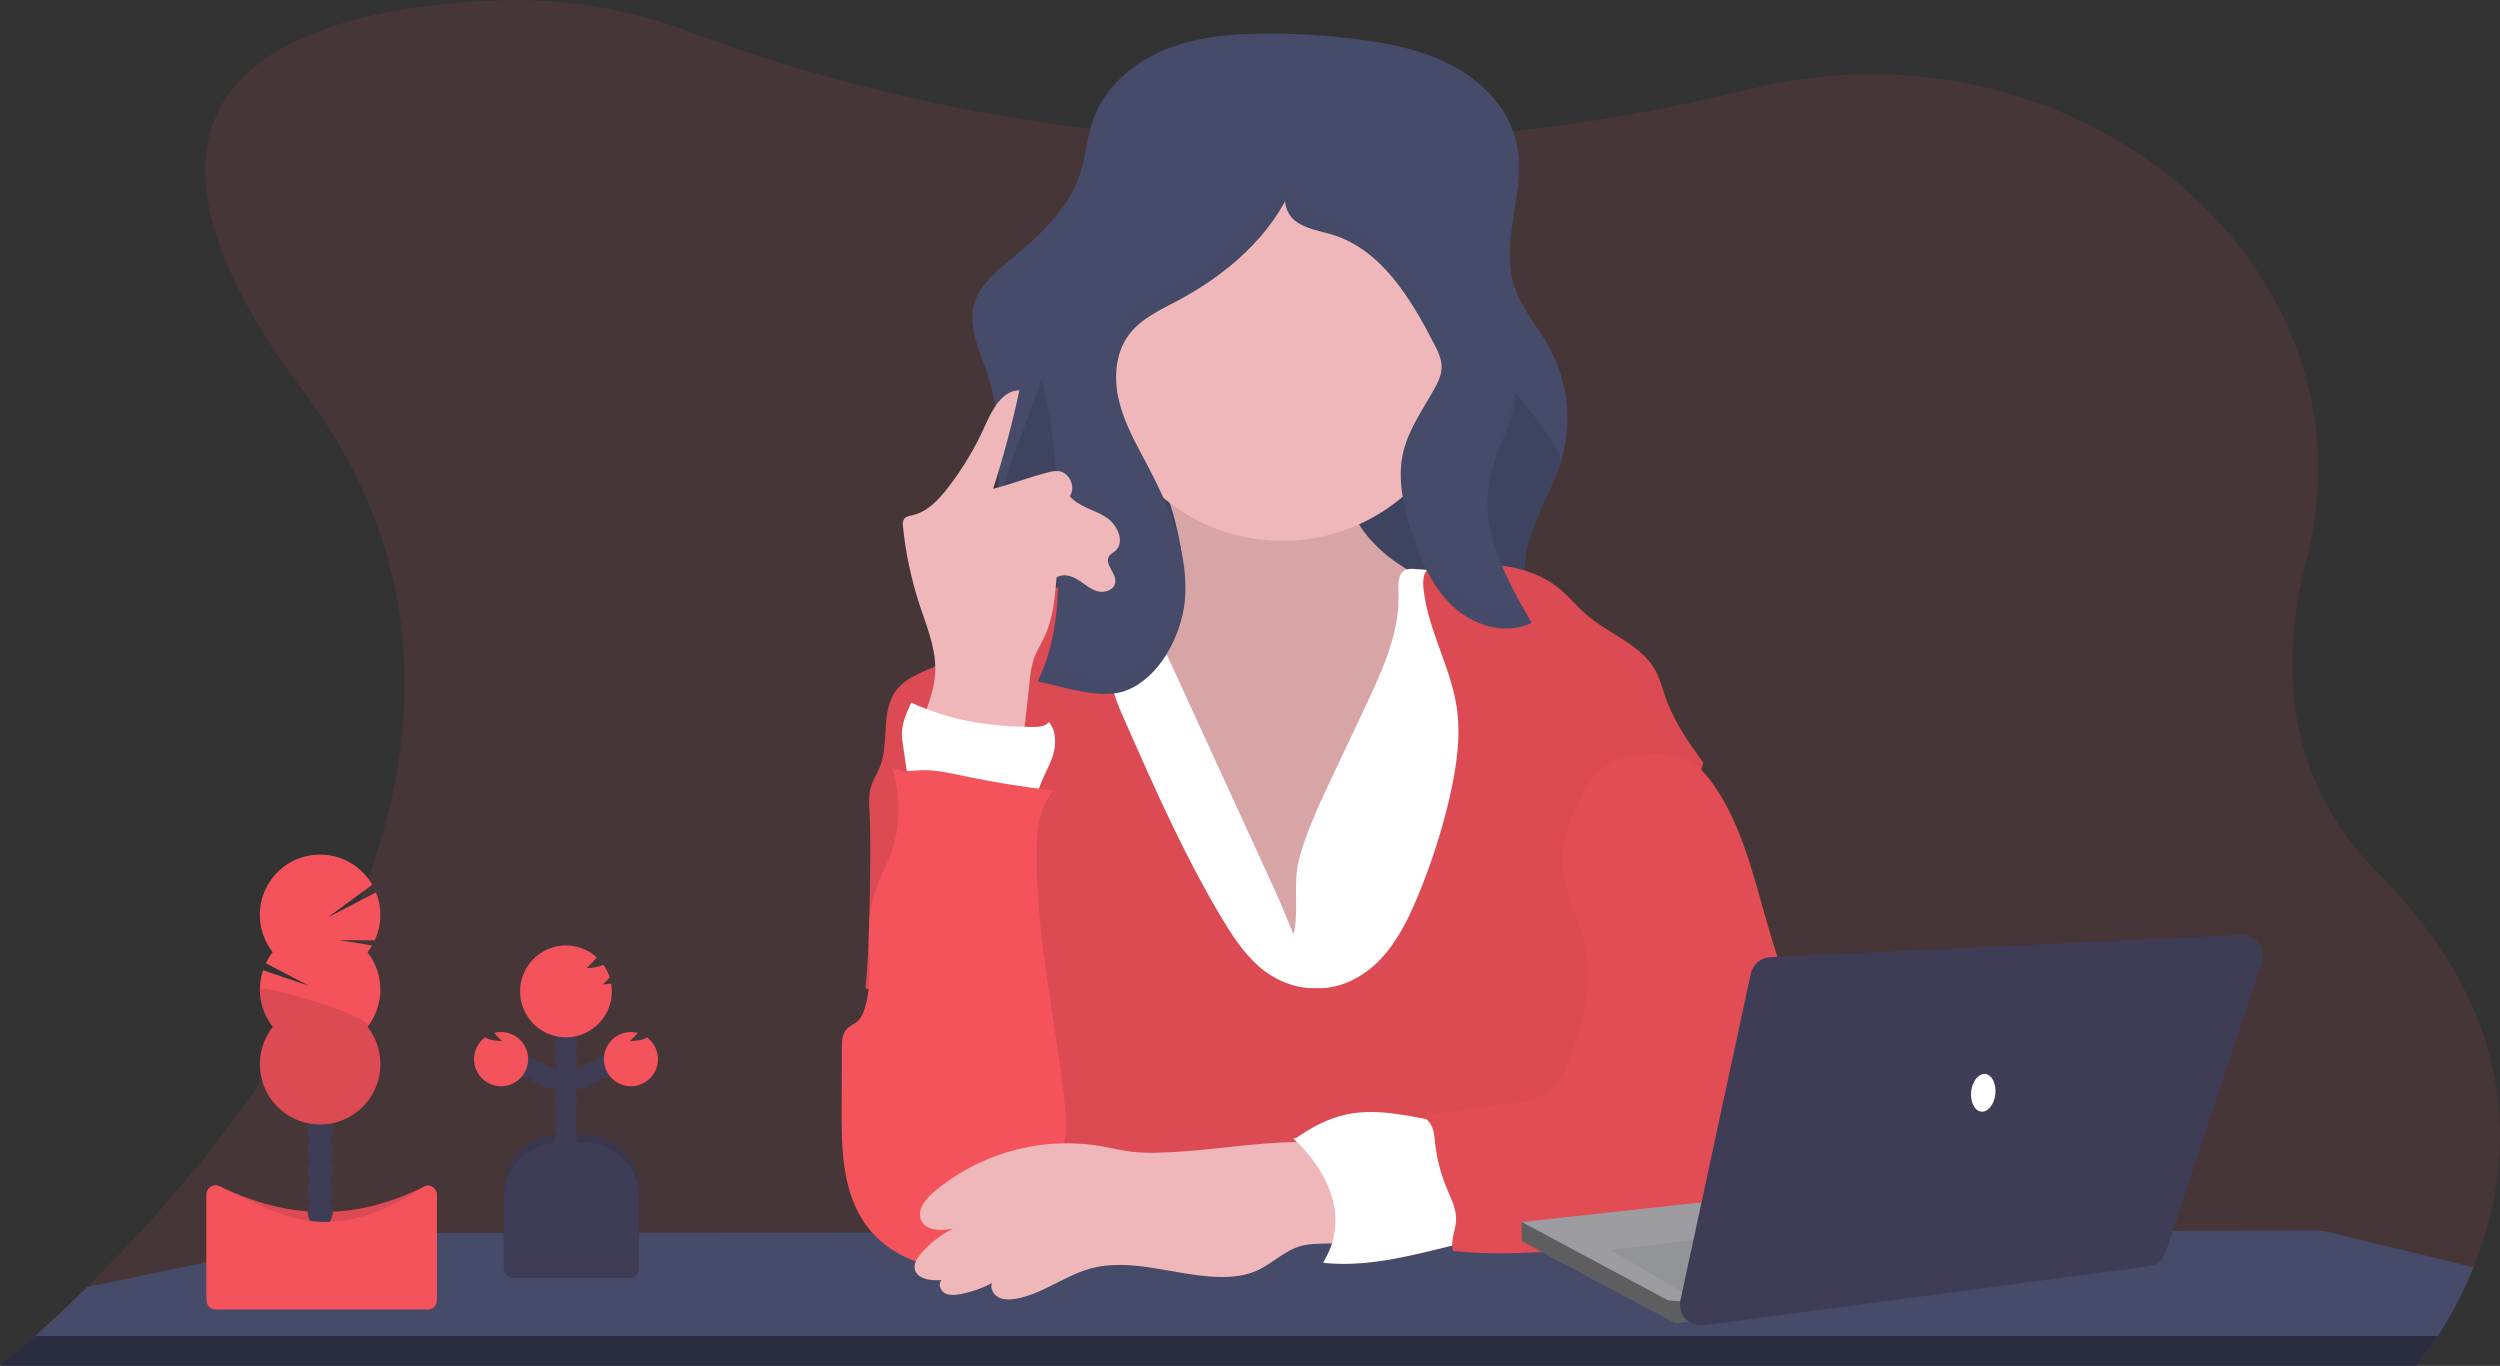 <svg width="302" height="165" viewBox="0 0 302 165" fill="none" xmlns="http://www.w3.org/2000/svg">
<rect x="0" y="0" width="302" height="165" fill="#333333" stroke="none"/>
<g clip-path="url(#clip0_318_251)">
<path opacity="0.1" d="M298.799 153.086C297.627 155.982 296.184 158.761 294.489 161.385C293.695 162.636 292.823 163.837 291.879 164.979C291.871 164.991 291.861 165.002 291.85 165.011H0L0.039 164.979C0.302 164.774 1.844 163.525 4.241 161.385C5.961 159.852 8.12 157.859 10.544 155.461C30.368 135.936 68.449 89.722 36.734 47.387C7.251 8.031 38.995 0.889 59.935 0.056C67.981 -0.26 76.007 1.054 83.533 3.918C93.208 7.6 110.889 13.243 133.925 15.83C134.681 15.914 135.443 15.998 136.215 16.075C148.411 17.318 160.689 17.542 172.923 16.743V16.743C173.282 16.722 173.645 16.695 174.01 16.669C186.111 15.818 198.121 13.958 209.914 11.108C210.678 10.921 211.432 10.745 212.183 10.569C251.477 1.465 287.701 32.491 278.644 67.553C275.295 80.522 276.146 94.345 287.31 105.529C305.587 123.783 303.373 141.761 298.799 153.086Z" fill="#F4535C"/>
<path d="M298.798 153.085C297.626 155.981 296.184 158.76 294.489 161.384C293.694 162.635 292.823 163.836 291.879 164.979H0.039C0.302 164.774 1.843 163.525 4.241 161.384C5.961 159.851 8.12 157.858 10.543 155.46L41.303 149.096C41.7 149.014 42.105 148.973 42.511 148.973L75.303 148.925H75.337L91.579 148.904H91.616L105.324 148.889H114.297H123.489L161.152 148.836H161.213H164.13H169.256H175.656H177.358L183.826 148.762H185.963L204.777 148.736H210.785H213.674L235.405 148.707H241.875L262.459 148.678L279.833 148.657C280.317 148.657 280.799 148.715 281.269 148.828L298.798 153.085Z" fill="#454B69"/>
<path opacity="0.4" d="M4.241 161.385H294.489C293.694 162.636 292.823 163.837 291.879 164.979H0.039C0.296 164.761 1.838 163.512 4.241 161.385Z" fill="black"/>
<path d="M192.55 79.606L191.967 79.72L165.612 84.789C157.957 86.262 150.192 87.742 142.416 87.177C136.783 86.767 131.52 85.094 126.108 83.627C123.048 82.796 119.805 82.465 118.768 79.036C117.337 74.303 119.666 67.295 120.215 62.499C120.74 57.792 121.05 52.967 120.115 48.315C119.907 47.27 119.634 46.239 119.296 45.228C118.358 42.444 116.885 39.548 117.681 36.722C118.308 34.479 120.223 32.877 122.014 31.394C125.522 28.502 129.104 25.259 130.496 20.924C131.179 18.82 131.307 16.556 132.043 14.468C133.437 10.497 136.94 7.529 140.838 5.956C144.735 4.384 149.02 4.05 153.225 4.05C156.937 4.05 160.645 4.297 164.325 4.789C168.338 5.315 172.387 6.18 175.914 8.173C179.441 10.166 182.414 13.432 183.236 17.413C184.399 23.043 181.169 29.038 182.902 34.505C183.774 37.269 185.791 39.501 187.191 42.031C188.332 44.147 189.036 46.471 189.262 48.865C189.487 51.26 189.23 53.675 188.504 55.967C186.828 61.166 182.726 66.425 184.827 71.466C186.164 74.671 189.578 76.383 191.957 78.923C192.169 79.151 192.367 79.379 192.55 79.606Z" fill="#454B69"/>
<path opacity="0.1" d="M191.966 78.944V79.719L165.611 84.789C157.956 86.261 150.191 87.742 142.415 87.177C136.782 86.766 131.519 85.094 126.107 83.627C123.047 82.796 119.804 82.464 118.767 79.035C117.336 74.302 119.665 67.295 120.214 62.498C120.739 57.792 128.825 40.608 127.89 35.956L176.21 38.06C176.535 40.629 189.306 53.524 188.51 55.988C186.835 61.186 182.733 66.445 184.834 71.486C186.173 74.692 189.587 76.403 191.966 78.944Z" fill="black"/>
<path d="M142.598 65.932C142.884 67.56 143.036 69.351 142.206 70.771C141.101 72.674 138.69 73.282 136.534 73.713L129.05 75.212C128.54 75.314 127.999 75.43 127.618 75.78C127.169 76.182 127.017 76.819 126.951 77.418C126.649 80.132 127.608 82.806 128.482 85.391C130.25 90.626 131.733 95.972 133.968 101.023C136.203 106.075 139.27 110.897 143.648 114.273C148.026 117.65 153.819 119.448 159.179 118.128C163.848 116.979 167.677 113.679 170.978 110.179C173.701 107.287 176.248 104.131 177.569 100.379C178.48 97.802 178.777 95.057 179.063 92.338C179.506 88.169 179.949 84.001 180.392 79.832C180.6 77.876 180.736 75.675 179.468 74.173C178.911 73.513 178.155 73.074 177.383 72.666C174.51 71.139 171.485 69.877 168.811 68.036C166.138 66.195 163.766 63.66 162.955 60.516C162.469 58.627 162.556 56.571 161.729 54.812C160.804 52.84 158.84 51.504 156.739 50.918C154.638 50.331 152.422 50.41 150.258 50.655C148.094 50.899 139.754 51.525 138.858 53.968C138.377 55.283 140.371 58.104 140.843 59.398C141.621 61.519 142.209 63.706 142.598 65.932Z" fill="#EFB7B9"/>
<path opacity="0.1" d="M142.598 65.932C142.884 67.56 143.036 69.351 142.206 70.771C141.101 72.674 138.69 73.282 136.534 73.713L129.05 75.212C128.54 75.314 127.999 75.43 127.618 75.78C127.169 76.182 127.017 76.819 126.951 77.418C126.649 80.132 127.608 82.806 128.482 85.391C130.25 90.626 131.733 95.972 133.968 101.023C136.203 106.075 139.27 110.897 143.648 114.273C148.026 117.65 153.819 119.448 159.179 118.128C163.848 116.979 167.677 113.679 170.978 110.179C173.701 107.287 176.248 104.131 177.569 100.379C178.48 97.802 178.777 95.057 179.063 92.338C179.506 88.169 179.949 84.001 180.392 79.832C180.6 77.876 180.736 75.675 179.468 74.173C178.911 73.513 178.155 73.074 177.383 72.666C174.51 71.139 171.485 69.877 168.811 68.036C166.138 66.195 163.766 63.66 162.955 60.516C162.469 58.627 162.556 56.571 161.729 54.812C160.804 52.84 158.84 51.504 156.739 50.918C154.638 50.331 152.422 50.41 150.258 50.655C148.094 50.899 139.754 51.525 138.858 53.968C138.377 55.283 140.371 58.104 140.843 59.398C141.621 61.519 142.209 63.706 142.598 65.932Z" fill="black"/>
<path d="M160.607 94.526L164.996 85.223C167.052 80.863 169.153 76.282 168.935 71.468C168.893 70.511 168.882 69.314 169.722 68.88C170.087 68.731 170.485 68.68 170.875 68.733C175.495 68.97 180.054 69.893 184.402 71.473C185.245 71.778 186.109 72.13 186.7 72.804C187.291 73.477 187.53 74.381 187.732 75.249C188.421 78.183 188.924 81.158 189.237 84.155C190.025 91.576 189.633 99.062 189.237 106.506L188.071 129.233C188.077 129.556 188.012 129.875 187.879 130.169C187.59 130.695 186.939 130.871 186.354 130.971C184.098 131.358 181.792 131.279 179.507 131.192C163.436 130.582 147.28 129.646 131.313 131.597C131.385 129.232 131.347 126.866 131.2 124.497C130.568 114.271 127.92 104.295 125.321 94.387C123.805 88.602 122.337 82.291 124.777 76.84C125.136 75.979 125.651 75.193 126.298 74.521C127.335 73.503 128.75 72.967 130.153 72.583C132.572 71.924 135.077 71.64 137.582 71.741L154.139 107.837C154.896 109.488 155.518 111.226 156.272 112.857C156.949 110.04 156.135 106.74 156.949 103.687C157.826 100.519 159.208 97.487 160.607 94.526Z" fill="white"/>
<path d="M158.879 119.362C161.842 119.549 164.72 118.029 166.758 115.88C168.796 113.732 170.14 111.008 171.277 108.255C172.912 104.331 174.211 100.274 175.161 96.13C175.949 92.607 176.508 88.959 175.965 85.388C175.214 80.458 172.427 75.978 171.952 71.013C171.871 70.145 171.923 69.13 172.619 68.607C173.05 68.284 173.617 68.239 174.153 68.207C179.106 67.913 184.547 67.968 188.383 71.115C189.552 72.073 190.5 73.269 191.642 74.255C194.363 76.622 198.208 77.826 199.954 80.968C200.563 82.062 200.855 83.301 201.28 84.479C202.283 87.266 204.019 89.717 205.745 92.128C204.072 99.196 202.149 106.27 200.477 113.338C199.497 117.485 198.51 121.647 196.971 125.618C195.962 128.221 194.694 130.877 195.004 133.664C195.127 134.76 195.492 135.81 195.81 136.867C196.924 140.577 197.446 144.44 197.357 148.313L122.424 148.497C126.014 143.343 127.067 137.022 126.702 130.75C126.526 127.745 125.848 124.721 124.338 122.12C121.959 118.045 117.773 115.389 113.648 113.114C110.759 111.537 107.658 120.414 104.535 119.396C105.039 115.825 105.27 102.041 105.06 98.447C104.992 97.269 104.887 96.059 105.249 94.934C105.496 94.163 105.951 93.474 106.258 92.725C107.49 89.725 106.316 85.888 108.306 83.335C109.682 81.56 112.096 81.055 114.057 79.961C116.072 78.836 117.629 77.069 119.383 75.559C122.825 72.633 127.031 70.752 131.505 70.14C132.81 72.201 133.604 74.546 133.819 76.977C133.953 78.504 133.855 80.053 134.068 81.573C134.36 83.632 135.21 85.565 136.053 87.469C139.565 95.407 143.089 103.369 147.537 110.824C148.795 112.928 150.163 115.031 151.986 116.669C153.808 118.308 156.432 119.478 158.879 119.362Z" fill="#F4535C"/>
<path opacity="0.1" d="M158.879 119.362C161.842 119.549 164.72 118.029 166.758 115.88C168.796 113.732 170.14 111.008 171.277 108.255C172.912 104.331 174.211 100.274 175.161 96.13C175.949 92.607 176.508 88.959 175.965 85.388C175.214 80.458 172.427 75.978 171.952 71.013C171.871 70.145 171.923 69.13 172.619 68.607C173.05 68.284 173.617 68.239 174.153 68.207C179.106 67.913 184.547 67.968 188.383 71.115C189.552 72.073 190.5 73.269 191.642 74.255C194.363 76.622 198.208 77.826 199.954 80.968C200.563 82.062 200.855 83.301 201.28 84.479C202.283 87.266 204.019 89.717 205.745 92.128C204.072 99.196 202.149 106.27 200.477 113.338C199.497 117.485 198.51 121.647 196.971 125.618C195.962 128.221 194.694 130.877 195.004 133.664C195.127 134.76 195.492 135.81 195.81 136.867C196.924 140.577 197.446 144.44 197.357 148.313L122.424 148.497C126.014 143.343 127.067 137.022 126.702 130.75C126.526 127.745 125.848 124.721 124.338 122.12C121.959 118.045 117.773 115.389 113.648 113.114C110.759 111.537 107.658 120.414 104.535 119.396C105.039 115.825 105.27 102.041 105.06 98.447C104.992 97.269 104.887 96.059 105.249 94.934C105.496 94.163 105.951 93.474 106.258 92.725C107.49 89.725 106.316 85.888 108.306 83.335C109.682 81.56 112.096 81.055 114.057 79.961C116.072 78.836 117.629 77.069 119.383 75.559C122.825 72.633 127.031 70.752 131.505 70.14C132.81 72.201 133.604 74.546 133.819 76.977C133.953 78.504 133.855 80.053 134.068 81.573C134.36 83.632 135.21 85.565 136.053 87.469C139.565 95.407 143.089 103.369 147.537 110.824C148.795 112.928 150.163 115.031 151.986 116.669C153.808 118.308 156.432 119.478 158.879 119.362Z" fill="black"/>
<path d="M154.913 65.335C167.346 65.335 177.424 55.244 177.424 42.795C177.424 30.346 167.346 20.255 154.913 20.255C142.481 20.255 132.402 30.346 132.402 42.795C132.402 55.244 142.481 65.335 154.913 65.335Z" fill="#EFB7B9"/>
<path d="M143.105 72.833C143.722 67 141.301 61.294 138.559 56.111C137.246 53.634 135.839 51.165 135.18 48.444C134.52 45.722 134.709 42.64 136.395 40.403C137.829 38.499 140.103 37.471 142.207 36.353C148.145 33.198 153.573 28.559 156.183 22.356C154.707 23.161 155.091 25.562 156.393 26.621C157.696 27.681 159.471 27.886 161.073 28.391C166.913 30.232 170.416 36.064 173.226 41.512C173.686 42.401 174.153 43.34 174.148 44.342C174.143 45.344 173.686 46.232 173.208 47.084C171.821 49.556 170.125 51.931 169.495 54.694C168.772 57.85 169.534 61.168 170.524 64.263C171.574 67.555 172.969 70.874 175.49 73.235C178.011 75.596 181.921 76.769 185.023 75.244C181.926 69.914 178.72 63.958 179.928 57.915C180.511 55.023 182.079 52.393 182.746 49.517C184.017 44.029 181.9 38.383 179.823 33.145L173.615 17.513C172.667 15.122 171.588 12.572 169.413 11.218C167.943 10.305 166.162 10.069 164.439 9.903C158.893 9.408 153.147 9.572 147.984 11.638C138.578 15.401 132.679 24.678 128 33.676C126.597 36.372 125.214 39.235 125.271 42.275C125.303 43.942 125.768 45.564 126.146 47.19C127.685 53.805 127.769 60.66 127.847 67.453C127.908 72.664 127.637 77.576 125.361 82.323C128.48 82.943 133.005 84.618 136.093 83.393C140.119 81.799 142.598 76.89 143.105 72.833Z" fill="#454B69"/>
<g opacity="0.1">
<path opacity="0.1" d="M127.831 67.341C127.842 66.6 127.842 65.851 127.831 65.096C127.752 58.304 127.668 51.449 126.13 44.833C125.786 43.545 125.517 42.239 125.326 40.92C125.272 41.373 125.248 41.829 125.255 42.285C125.287 43.952 125.751 45.574 126.13 47.199C127.661 53.776 127.755 60.589 127.831 67.341Z" fill="black"/>
<path opacity="0.1" d="M182.743 49.516C183.088 47.98 183.203 46.4 183.085 44.83C183.033 45.611 182.919 46.387 182.743 47.149C182.076 50.042 180.509 52.648 179.926 55.548C179.674 56.827 179.604 58.136 179.716 59.434C179.757 58.924 179.827 58.417 179.926 57.915C180.509 55.014 182.076 52.398 182.743 49.516Z" fill="black"/>
<path opacity="0.1" d="M173.94 43.134C174.069 42.761 174.138 42.37 174.145 41.975C174.145 40.973 173.683 40.034 173.223 39.145C170.413 33.697 166.921 27.87 161.07 26.024C159.468 25.519 157.695 25.314 156.39 24.254C156.054 23.965 155.78 23.611 155.582 23.214C155.384 22.816 155.268 22.383 155.24 21.94C152.393 27.173 147.503 31.175 142.204 33.986C140.103 35.104 137.826 36.132 136.392 38.036C135.045 39.824 134.654 42.151 134.888 44.402C135.02 42.957 135.54 41.575 136.392 40.402C137.826 38.498 140.101 37.47 142.204 36.353C147.503 33.542 152.393 29.54 155.24 24.307C155.268 24.75 155.384 25.183 155.582 25.58C155.78 25.977 156.054 26.331 156.39 26.621C157.703 27.673 159.468 27.886 161.07 28.391C166.91 30.231 170.413 36.064 173.223 41.512C173.508 42.031 173.748 42.574 173.94 43.134V43.134Z" fill="black"/>
<path opacity="0.1" d="M175.484 70.868C172.963 68.502 171.574 65.188 170.518 61.896C169.885 60.047 169.462 58.132 169.258 56.188C169.014 58.888 169.683 61.652 170.518 64.263C171.569 67.555 172.963 70.873 175.484 73.235C178.005 75.596 181.916 76.769 185.017 75.244C184.644 74.605 184.274 73.955 183.906 73.3C181.025 74.113 177.717 72.956 175.484 70.868Z" fill="black"/>
<path opacity="0.1" d="M143.103 70.465C142.596 74.523 140.117 79.432 136.08 81.036C133.278 82.148 129.289 80.87 126.246 80.163C125.984 80.901 125.684 81.625 125.348 82.332C128.467 82.953 132.992 84.628 136.08 83.403C140.117 81.799 142.596 76.889 143.103 72.832C143.207 71.817 143.226 70.795 143.16 69.776C143.145 70.005 143.121 70.237 143.103 70.465Z" fill="black"/>
</g>
<path d="M174.925 135.663C170.867 135.018 166.75 133.775 162.727 134.611C160.395 135.095 158.262 136.257 156.324 137.661C157.39 138.516 158.635 139.278 159.313 140.467C159.733 141.289 160.049 142.161 160.253 143.062C160.678 144.64 161.106 146.249 161.172 147.89C161.238 149.531 160.909 151.24 159.932 152.563C165.048 153.067 170.006 151.805 174.996 150.572C175.566 150.472 176.109 150.252 176.59 149.928C177.378 149.307 177.609 148.203 177.614 147.196C177.614 145.397 177.11 143.643 176.598 141.918C175.988 139.849 175.537 137.719 174.925 135.663Z" fill="white"/>
<path d="M202.32 91.31C204.335 91.573 205.897 93.201 207.047 94.873C210.275 99.528 211.667 105.17 213.216 110.621C215.142 117.4 217.406 124.072 220.01 130.637C220.57 132.154 221.252 133.622 222.047 135.029C222.696 136.115 223.484 137.159 223.77 138.392C224.463 141.374 222.008 144.177 219.448 145.839C218.083 146.76 216.593 147.479 215.023 147.974C213.494 148.431 211.9 148.605 210.317 148.778L195.739 150.356C189.03 151.087 182.26 151.818 175.547 151.113C175.125 149.641 175.954 148.6 175.894 147.067C175.852 145.97 175.369 144.95 174.938 143.94C174.144 142.142 173.619 140.236 173.381 138.284C173.305 137.566 173.278 136.83 173.005 136.162C172.732 135.494 172.147 134.895 171.43 134.847C175.369 134.455 178.36 133.711 182.299 133.317C183.762 133.17 185.282 133.004 186.53 132.226C188.076 131.261 188.943 129.52 189.631 127.832C191.335 123.651 192.433 119.044 191.538 114.616C190.802 110.984 188.751 107.603 188.762 103.898C188.762 101.692 189.513 99.554 190.401 97.534C191.341 95.399 192.567 93.217 194.631 92.133C196.695 91.05 199.991 90.995 202.32 91.31Z" fill="#F4535C"/>
<path opacity="0.08" d="M202.32 91.31C204.335 91.573 205.897 93.201 207.047 94.873C210.275 99.528 211.667 105.17 213.216 110.621C215.142 117.4 217.406 124.072 220.01 130.637C220.57 132.154 221.252 133.622 222.047 135.029C222.696 136.115 223.484 137.159 223.77 138.392C224.463 141.374 222.008 144.177 219.448 145.839C218.083 146.76 216.593 147.479 215.023 147.974C213.494 148.431 211.9 148.605 210.317 148.778L195.739 150.356C189.03 151.087 182.26 151.818 175.547 151.113C175.125 149.641 175.954 148.6 175.894 147.067C175.852 145.97 175.369 144.95 174.938 143.94C174.144 142.142 173.619 140.236 173.381 138.284C173.305 137.566 173.278 136.83 173.005 136.162C172.732 135.494 172.147 134.895 171.43 134.847C175.369 134.455 178.36 133.711 182.299 133.317C183.762 133.17 185.282 133.004 186.53 132.226C188.076 131.261 188.943 129.52 189.631 127.832C191.335 123.651 192.433 119.044 191.538 114.616C190.802 110.984 188.751 107.603 188.762 103.898C188.762 101.692 189.513 99.554 190.401 97.534C191.341 95.399 192.567 93.217 194.631 92.133C196.695 91.05 199.991 90.995 202.32 91.31Z" fill="black"/>
<path d="M111.032 87.895C111.985 85.628 112.955 83.288 112.981 80.829C113.01 78.171 111.93 75.647 111.106 73.122C110.086 70.034 109.407 66.843 109.081 63.606C109.013 63.296 109.06 62.972 109.212 62.694C109.43 62.386 109.85 62.323 110.221 62.241C112.038 61.826 113.411 60.356 114.546 58.875C116.306 56.589 117.792 54.104 118.973 51.471C119.843 49.533 121.019 47.169 123.141 47.15C122.287 51.168 121.228 55.139 119.969 59.049C122.188 58.481 124.297 57.655 126.516 57.087C126.95 56.95 127.405 56.889 127.86 56.908C129.189 57.048 130.003 58.849 129.231 59.94C130.316 61.213 132.12 61.555 133.538 62.428C134.956 63.301 135.975 65.462 134.714 66.559C134.467 66.772 134.155 66.922 133.976 67.195C133.367 68.137 134.859 69.217 134.735 70.332C134.635 71.245 133.467 71.671 132.582 71.429C131.697 71.187 131.006 70.524 130.218 70.038C129.431 69.551 128.401 69.249 127.637 69.754C127.432 72.228 127.212 74.75 126.143 77.003C125.751 77.826 125.25 78.597 124.935 79.451C124.633 80.383 124.446 81.348 124.378 82.326L123.425 91.053C118.876 91.965 114.798 90.601 111.032 87.895Z" fill="#EFB7B9"/>
<path d="M109.921 95.718L109.083 90.04C109.003 89.578 108.958 89.111 108.949 88.641C108.949 87.327 109.527 86.072 110.086 84.876C114.721 87.043 119.732 87.813 124.845 87.816C125.52 87.816 126.289 87.753 126.709 87.224C127.579 88.226 127.605 89.838 127.235 91.111C126.864 92.383 126.153 93.53 125.68 94.771C125.441 95.399 125.247 96.086 124.79 96.57C124.081 97.335 122.931 97.466 121.885 97.461C120.786 97.454 119.689 97.349 118.608 97.148C115.809 96.627 112.72 95.215 109.921 95.718Z" fill="white"/>
<path d="M127.211 95.486C123.613 95.076 120.039 94.497 116.489 93.751C114.747 93.385 112.991 92.977 111.215 93.048C110.06 93.096 108.818 93.327 107.801 92.754C108.791 96.128 108.852 99.683 107.667 102.993C106.966 104.965 105.898 106.803 105.383 108.833C104.311 113.08 105.782 117.711 104.443 121.881C104.301 122.426 104.023 122.926 103.634 123.333C103.224 123.709 102.665 123.903 102.287 124.311C101.73 124.91 101.696 125.812 101.693 126.63L101.669 133.874C101.654 138.487 101.714 143.377 104.146 147.285C106.919 151.755 112.757 154.072 117.838 152.712C119.189 152.366 120.455 151.746 121.557 150.89C123.322 149.486 124.446 147.456 125.546 145.478C126.859 143.112 128.172 140.693 128.595 138.029C128.894 136.144 128.726 134.219 128.511 132.323C127.324 121.805 124.748 111.376 125.302 100.819C125.385 98.889 126.05 97.029 127.211 95.486V95.486Z" fill="#F4535C"/>
<path d="M142.246 139.136C140.421 139.242 138.583 139.347 136.766 139.136C135.453 138.979 134.171 138.655 132.869 138.434C129.311 137.859 125.672 138.061 122.2 139.027C118.728 139.993 115.506 141.7 112.755 144.03C111.747 144.892 110.728 146.215 111.285 147.422C111.884 148.721 113.714 148.684 115.124 148.442C113.602 149.17 112.257 150.223 111.185 151.527C110.791 152.008 110.418 152.579 110.494 153.202C110.655 154.503 112.419 154.74 113.724 154.627C113.299 155.085 113.585 155.894 114.126 156.205C114.667 156.515 115.339 156.452 115.951 156.339C117.304 156.091 118.611 155.638 119.827 154.995C119.581 155.639 120.009 156.394 120.615 156.715C121.222 157.036 121.96 157.012 122.64 156.902C125.849 156.376 128.528 154.141 131.658 153.262C136.663 151.861 141.9 154.096 147.102 154.254C148.73 154.304 150.4 154.138 151.884 153.465C153.704 152.636 155.172 151.082 157.094 150.53C159.229 149.92 161.679 150.622 163.633 149.568C165.054 148.803 163.772 142.905 163.41 141.769C162.746 139.691 162.079 138.313 159.865 138.103C154.263 137.553 147.89 138.81 142.246 139.136Z" fill="#EFB7B9"/>
<path d="M156.223 137.527C156.223 137.527 164.702 144.713 159.81 152.554L169.264 149.286V142.426C169.264 142.099 165.674 137.201 165.674 137.201L161.433 136.546L156.223 137.527Z" fill="white"/>
<path d="M67.436 137.082H70.617C72.358 137.082 74.028 137.775 75.259 139.007C76.49 140.24 77.182 141.912 77.182 143.656V153.414H60.871V143.656C60.871 142.793 61.041 141.938 61.371 141.14C61.701 140.343 62.184 139.618 62.794 139.007C63.404 138.397 64.127 137.913 64.924 137.582C65.72 137.252 66.574 137.082 67.436 137.082Z" fill="#3F3D56"/>
<path opacity="0.1" d="M67.436 137.082H70.617C72.358 137.082 74.028 137.775 75.259 139.007C76.49 140.24 77.182 141.912 77.182 143.656V153.414H60.871V143.656C60.871 142.793 61.041 141.938 61.371 141.14C61.701 140.343 62.184 139.618 62.794 139.007C63.404 138.397 64.127 137.913 64.924 137.582C65.72 137.252 66.574 137.082 67.436 137.082Z" fill="black"/>
<path d="M68.372 140.674C69.092 140.674 69.677 140.089 69.677 139.367C69.677 138.646 69.092 138.061 68.372 138.061C67.651 138.061 67.066 138.646 67.066 139.367C67.066 140.089 67.651 140.674 68.372 140.674Z" fill="#3F3D56"/>
<path d="M68.372 139.041C69.092 139.041 69.677 138.456 69.677 137.735C69.677 137.013 69.092 136.428 68.372 136.428C67.651 136.428 67.066 137.013 67.066 137.735C67.066 138.456 67.651 139.041 68.372 139.041Z" fill="#3F3D56"/>
<path d="M68.372 137.409C69.092 137.409 69.677 136.824 69.677 136.102C69.677 135.38 69.092 134.795 68.372 134.795C67.651 134.795 67.066 135.38 67.066 136.102C67.066 136.824 67.651 137.409 68.372 137.409Z" fill="#3F3D56"/>
<path d="M68.372 135.776C69.092 135.776 69.677 135.191 69.677 134.469C69.677 133.747 69.092 133.162 68.372 133.162C67.651 133.162 67.066 133.747 67.066 134.469C67.066 135.191 67.651 135.776 68.372 135.776Z" fill="#3F3D56"/>
<path d="M68.372 134.143C69.092 134.143 69.677 133.558 69.677 132.836C69.677 132.114 69.092 131.529 68.372 131.529C67.651 131.529 67.066 132.114 67.066 132.836C67.066 133.558 67.651 134.143 68.372 134.143Z" fill="#3F3D56"/>
<path d="M68.372 132.509C69.092 132.509 69.677 131.924 69.677 131.202C69.677 130.481 69.092 129.896 68.372 129.896C67.651 129.896 67.066 130.481 67.066 131.202C67.066 131.924 67.651 132.509 68.372 132.509Z" fill="#3F3D56"/>
<path d="M68.372 130.874C69.092 130.874 69.677 130.288 69.677 129.567C69.677 128.845 69.092 128.26 68.372 128.26C67.651 128.26 67.066 128.845 67.066 129.567C67.066 130.288 67.651 130.874 68.372 130.874Z" fill="#3F3D56"/>
<path d="M70.332 131.529C71.053 131.529 71.638 130.944 71.638 130.222C71.638 129.5 71.053 128.915 70.332 128.915C69.612 128.915 69.027 129.5 69.027 130.222C69.027 130.944 69.612 131.529 70.332 131.529Z" fill="#3F3D56"/>
<path d="M71.637 130.874C72.358 130.874 72.942 130.288 72.942 129.567C72.942 128.845 72.358 128.26 71.637 128.26C70.916 128.26 70.332 128.845 70.332 129.567C70.332 130.288 70.916 130.874 71.637 130.874Z" fill="#3F3D56"/>
<path d="M72.942 130.222C73.663 130.222 74.247 129.637 74.247 128.915C74.247 128.194 73.663 127.608 72.942 127.608C72.221 127.608 71.637 128.194 71.637 128.915C71.637 129.637 72.221 130.222 72.942 130.222Z" fill="#3F3D56"/>
<path d="M68.372 129.241C69.092 129.241 69.677 128.656 69.677 127.934C69.677 127.212 69.092 126.627 68.372 126.627C67.651 126.627 67.066 127.212 67.066 127.934C67.066 128.656 67.651 129.241 68.372 129.241Z" fill="#3F3D56"/>
<path d="M68.372 127.608C69.092 127.608 69.677 127.023 69.677 126.301C69.677 125.579 69.092 124.994 68.372 124.994C67.651 124.994 67.066 125.579 67.066 126.301C67.066 127.023 67.651 127.608 68.372 127.608Z" fill="#3F3D56"/>
<path d="M68.372 125.975C69.092 125.975 69.677 125.39 69.677 124.668C69.677 123.946 69.092 123.361 68.372 123.361C67.651 123.361 67.066 123.946 67.066 124.668C67.066 125.39 67.651 125.975 68.372 125.975Z" fill="#3F3D56"/>
<path d="M68.372 124.342C69.092 124.342 69.677 123.757 69.677 123.035C69.677 122.314 69.092 121.729 68.372 121.729C67.651 121.729 67.066 122.314 67.066 123.035C67.066 123.757 67.651 124.342 68.372 124.342Z" fill="#3F3D56"/>
<path d="M73.792 118.82C73.466 118.868 73.141 118.902 72.815 118.923C73.118 118.658 73.399 118.37 73.656 118.06C73.475 117.511 73.209 116.994 72.868 116.527C72.544 116.709 72.186 116.822 71.817 116.859C71.494 116.906 71.169 116.94 70.843 116.964C71.271 116.614 71.67 116.088 72.09 115.649C71.149 114.795 69.943 114.29 68.674 114.22C67.406 114.15 66.151 114.519 65.122 115.264C64.093 116.01 63.35 117.087 63.019 118.316C62.688 119.544 62.789 120.849 63.305 122.011C63.82 123.174 64.719 124.124 65.851 124.702C66.983 125.281 68.279 125.452 69.521 125.187C70.764 124.923 71.878 124.239 72.677 123.249C73.476 122.26 73.912 121.026 73.91 119.754C73.91 119.434 73.882 119.114 73.826 118.799L73.792 118.82Z" fill="#F4535C"/>
<path d="M78.146 125.312C77.813 125.518 77.437 125.643 77.048 125.678C76.725 125.725 76.4 125.762 76.074 125.783C76.42 125.472 76.743 125.137 77.04 124.779C76.253 124.573 75.418 124.669 74.698 125.047C73.978 125.426 73.425 126.059 73.147 126.825C72.868 127.59 72.885 128.431 73.193 129.185C73.502 129.938 74.08 130.549 74.814 130.899C75.549 131.248 76.387 131.311 77.165 131.074C77.943 130.837 78.605 130.319 79.022 129.619C79.438 128.92 79.579 128.09 79.417 127.292C79.255 126.494 78.802 125.786 78.146 125.305V125.312Z" fill="#F4535C"/>
<path d="M66.415 131.529C67.135 131.529 67.72 130.944 67.72 130.222C67.72 129.5 67.135 128.915 66.415 128.915C65.694 128.915 65.109 129.5 65.109 130.222C65.109 130.944 65.694 131.529 66.415 131.529Z" fill="#3F3D56"/>
<path d="M65.11 130.874C65.831 130.874 66.415 130.288 66.415 129.567C66.415 128.845 65.831 128.26 65.11 128.26C64.389 128.26 63.805 128.845 63.805 129.567C63.805 130.288 64.389 130.874 65.11 130.874Z" fill="#3F3D56"/>
<path d="M63.805 130.222C64.526 130.222 65.11 129.637 65.11 128.915C65.11 128.194 64.526 127.608 63.805 127.608C63.084 127.608 62.5 128.194 62.5 128.915C62.5 129.637 63.084 130.222 63.805 130.222Z" fill="#3F3D56"/>
<path d="M58.603 125.312C58.935 125.518 59.311 125.643 59.7 125.678C60.023 125.725 60.349 125.762 60.675 125.783C60.328 125.473 60.005 125.137 59.708 124.779C60.495 124.573 61.33 124.669 62.05 125.047C62.77 125.426 63.324 126.059 63.602 126.825C63.88 127.59 63.864 128.431 63.555 129.185C63.247 129.938 62.669 130.549 61.934 130.899C61.2 131.248 60.361 131.311 59.583 131.074C58.805 130.837 58.143 130.319 57.727 129.619C57.31 128.92 57.169 128.09 57.331 127.292C57.493 126.494 57.947 125.786 58.603 125.305V125.312Z" fill="#F4535C"/>
<path d="M67.436 138.05H70.617C72.358 138.05 74.028 138.742 75.259 139.975C76.49 141.208 77.182 142.88 77.182 144.624V153.267C77.182 153.563 77.064 153.846 76.856 154.055C76.647 154.264 76.364 154.382 76.068 154.382H61.977C61.681 154.382 61.398 154.264 61.189 154.055C60.981 153.846 60.863 153.563 60.863 153.267V144.624C60.863 143.76 61.033 142.904 61.364 142.106C61.694 141.308 62.178 140.583 62.789 139.972C63.399 139.362 64.124 138.878 64.922 138.548C65.719 138.218 66.574 138.049 67.436 138.05V138.05Z" fill="#3F3D56"/>
<g opacity="0.1">
<path opacity="0.1" d="M73.881 119.178C73.749 119.319 73.609 119.453 73.461 119.577C73.611 119.577 73.758 119.554 73.907 119.538C73.902 119.417 73.894 119.296 73.881 119.178Z" fill="black"/>
<path opacity="0.1" d="M71.504 117.616C71.832 117.595 72.155 117.561 72.481 117.513C72.773 117.476 73.058 117.398 73.329 117.282C73.196 117.019 73.043 116.767 72.872 116.527C72.709 116.627 72.532 116.702 72.347 116.751C72.089 117.061 71.808 117.351 71.504 117.616Z" fill="black"/>
<path opacity="0.1" d="M63.48 120.421C63.478 119.425 63.745 118.446 64.252 117.588C64.759 116.73 65.488 116.024 66.362 115.546C67.235 115.068 68.222 114.835 69.217 114.871C70.212 114.907 71.178 115.211 72.015 115.751L72.099 115.662C71.553 115.175 70.916 114.802 70.225 114.563C69.534 114.324 68.803 114.224 68.073 114.269C67.344 114.315 66.63 114.504 65.974 114.827C65.318 115.149 64.732 115.599 64.25 116.149C63.768 116.7 63.399 117.34 63.166 118.034C62.932 118.727 62.838 119.461 62.888 120.191C62.939 120.921 63.133 121.634 63.46 122.289C63.787 122.943 64.24 123.527 64.793 124.005C63.944 123.005 63.479 121.734 63.48 120.421Z" fill="black"/>
</g>
<g opacity="0.1">
<path opacity="0.1" d="M76.07 126.435C76.396 126.414 76.722 126.38 77.045 126.333C77.434 126.297 77.81 126.171 78.142 125.965C78.511 126.237 78.819 126.583 79.045 126.982C79.271 127.38 79.411 127.822 79.455 128.279C79.468 128.164 79.474 128.049 79.474 127.934C79.476 127.424 79.359 126.919 79.13 126.463C78.902 126.006 78.57 125.609 78.161 125.305C77.828 125.51 77.452 125.635 77.063 125.67L76.8 125.704C76.576 125.967 76.332 126.211 76.07 126.435Z" fill="black"/>
<path opacity="0.1" d="M76.203 125.32C76.312 125.321 76.421 125.329 76.529 125.344C76.699 125.162 76.867 124.968 77.038 124.778C76.555 124.649 76.049 124.633 75.559 124.731C75.069 124.829 74.608 125.039 74.212 125.344C73.816 125.649 73.496 126.041 73.275 126.491C73.055 126.94 72.941 127.433 72.941 127.934C72.941 128.044 72.941 128.152 72.957 128.26C73.038 127.454 73.415 126.707 74.014 126.164C74.614 125.621 75.394 125.32 76.203 125.32V125.32Z" fill="black"/>
</g>
<g opacity="0.1">
<path opacity="0.1" d="M60.677 126.435C60.351 126.414 60.026 126.38 59.703 126.333C59.313 126.297 58.938 126.171 58.605 125.965C58.236 126.237 57.929 126.583 57.703 126.982C57.476 127.38 57.336 127.822 57.292 128.279C57.279 128.164 57.273 128.049 57.273 127.934C57.271 127.424 57.389 126.919 57.617 126.463C57.845 126.006 58.177 125.609 58.587 125.305C58.919 125.51 59.295 125.635 59.684 125.67L59.947 125.704C60.169 125.968 60.414 126.212 60.677 126.435V126.435Z" fill="black"/>
<path opacity="0.1" d="M60.546 125.32C60.436 125.321 60.327 125.329 60.218 125.344C60.05 125.162 59.882 124.968 59.711 124.778C60.194 124.649 60.7 124.633 61.19 124.731C61.68 124.829 62.141 125.039 62.537 125.344C62.933 125.649 63.254 126.041 63.474 126.491C63.694 126.94 63.808 127.433 63.808 127.934C63.808 128.044 63.808 128.152 63.792 128.26C63.711 127.454 63.334 126.707 62.734 126.164C62.135 125.621 61.355 125.32 60.546 125.32V125.32Z" fill="black"/>
</g>
<path d="M51.696 157.543H26.039C25.75 157.543 25.473 157.428 25.268 157.223C25.064 157.019 24.949 156.741 24.949 156.452V144.293C24.949 144.109 24.996 143.927 25.084 143.766C25.173 143.605 25.301 143.469 25.457 143.37C25.612 143.272 25.79 143.214 25.973 143.203C26.157 143.192 26.34 143.228 26.506 143.307C33.878 146.809 41.819 148.011 51.192 143.362C51.358 143.28 51.542 143.241 51.727 143.25C51.912 143.259 52.092 143.315 52.249 143.413C52.407 143.51 52.537 143.646 52.628 143.808C52.718 143.97 52.766 144.152 52.767 144.337V156.433C52.77 156.577 52.744 156.719 52.691 156.852C52.639 156.986 52.561 157.107 52.461 157.21C52.362 157.313 52.243 157.396 52.112 157.453C51.98 157.51 51.839 157.54 51.696 157.543V157.543Z" fill="#F4535C"/>
<path opacity="0.1" d="M51.696 157.543H26.039C25.75 157.543 25.473 157.428 25.268 157.223C25.064 157.019 24.949 156.741 24.949 156.452V144.293C24.949 144.109 24.996 143.927 25.084 143.766C25.173 143.605 25.301 143.469 25.457 143.37C25.612 143.272 25.79 143.214 25.973 143.203C26.157 143.192 26.34 143.228 26.506 143.307C33.878 146.809 41.819 148.011 51.192 143.362C51.358 143.28 51.542 143.241 51.727 143.25C51.912 143.259 52.092 143.315 52.249 143.413C52.407 143.51 52.537 143.646 52.628 143.808C52.718 143.97 52.766 144.152 52.767 144.337V156.433C52.77 156.577 52.744 156.719 52.691 156.852C52.639 156.986 52.561 157.107 52.461 157.21C52.362 157.313 52.243 157.396 52.112 157.453C51.98 157.51 51.839 157.54 51.696 157.543V157.543Z" fill="black"/>
<path d="M38.686 148.3C39.524 148.3 40.204 147.409 40.204 146.31C40.204 145.211 39.524 144.319 38.686 144.319C37.847 144.319 37.168 145.211 37.168 146.31C37.168 147.409 37.847 148.3 38.686 148.3Z" fill="#3F3D56"/>
<path d="M38.686 145.868C39.524 145.868 40.204 144.977 40.204 143.877C40.204 142.778 39.524 141.887 38.686 141.887C37.847 141.887 37.168 142.778 37.168 143.877C37.168 144.977 37.847 145.868 38.686 145.868Z" fill="#3F3D56"/>
<path d="M38.686 143.432C39.524 143.432 40.204 142.541 40.204 141.442C40.204 140.342 39.524 139.451 38.686 139.451C37.847 139.451 37.168 140.342 37.168 141.442C37.168 142.541 37.847 143.432 38.686 143.432Z" fill="#3F3D56"/>
<path d="M38.686 141.001C39.524 141.001 40.204 140.109 40.204 139.01C40.204 137.911 39.524 137.02 38.686 137.02C37.847 137.02 37.168 137.911 37.168 139.01C37.168 140.109 37.847 141.001 38.686 141.001Z" fill="#3F3D56"/>
<path d="M38.686 138.565C39.524 138.565 40.204 137.674 40.204 136.575C40.204 135.475 39.524 134.584 38.686 134.584C37.847 134.584 37.168 135.475 37.168 136.575C37.168 137.674 37.847 138.565 38.686 138.565Z" fill="#3F3D56"/>
<path d="M38.686 136.131C39.524 136.131 40.204 135.239 40.204 134.14C40.204 133.041 39.524 132.149 38.686 132.149C37.847 132.149 37.168 133.041 37.168 134.14C37.168 135.239 37.847 136.131 38.686 136.131Z" fill="#3F3D56"/>
<path d="M38.686 133.698C39.524 133.698 40.204 132.807 40.204 131.707C40.204 130.608 39.524 129.717 38.686 129.717C37.847 129.717 37.168 130.608 37.168 131.707C37.168 132.807 37.847 133.698 38.686 133.698Z" fill="#3F3D56"/>
<path d="M44.383 115.052C44.589 114.787 44.778 114.508 44.947 114.218L40.956 113.561L45.273 113.592C45.69 112.689 45.917 111.709 45.941 110.714C45.965 109.719 45.785 108.73 45.412 107.808L39.622 110.816L44.963 106.871C44.463 106.005 43.79 105.252 42.986 104.657C42.183 104.063 41.265 103.641 40.291 103.417C39.318 103.193 38.308 103.173 37.326 103.357C36.344 103.54 35.41 103.925 34.583 104.486C33.756 105.047 33.053 105.773 32.518 106.618C31.983 107.463 31.627 108.409 31.473 109.397C31.32 110.386 31.371 111.395 31.624 112.363C31.877 113.331 32.326 114.237 32.944 115.023C32.619 115.434 32.341 115.879 32.114 116.351L37.292 119.075L31.778 117.208C31.391 118.356 31.296 119.582 31.501 120.775C31.706 121.969 32.204 123.092 32.951 124.045C32.107 125.12 31.582 126.411 31.436 127.77C31.29 129.13 31.529 130.503 32.125 131.733C32.722 132.963 33.652 134 34.81 134.726C35.967 135.451 37.305 135.836 38.671 135.836C40.037 135.836 41.375 135.451 42.532 134.726C43.69 134 44.62 132.963 45.217 131.733C45.813 130.503 46.052 129.13 45.906 127.77C45.76 126.411 45.235 125.12 44.391 124.045C45.399 122.761 45.948 121.174 45.948 119.54C45.948 117.907 45.399 116.32 44.391 115.036L44.383 115.052Z" fill="#F4535C"/>
<path opacity="0.1" d="M31.379 119.557C31.377 121.191 31.925 122.778 32.936 124.061C32.092 125.136 31.567 126.427 31.421 127.786C31.275 129.146 31.514 130.519 32.11 131.749C32.707 132.979 33.637 134.016 34.795 134.742C35.952 135.467 37.29 135.852 38.656 135.852C40.021 135.852 41.359 135.467 42.517 134.742C43.675 134.016 44.605 132.979 45.201 131.749C45.798 130.519 46.037 129.146 45.891 127.786C45.745 126.427 45.22 125.136 44.375 124.061C45.35 122.822 31.379 118.739 31.379 119.557Z" fill="black"/>
<path d="M51.696 158.187H26.039C25.75 158.187 25.473 158.072 25.268 157.867C25.064 157.663 24.949 157.385 24.949 157.096V144.293C24.949 144.109 24.996 143.927 25.084 143.766C25.173 143.605 25.301 143.469 25.457 143.37C25.612 143.272 25.79 143.214 25.973 143.203C26.157 143.192 26.34 143.228 26.506 143.307C33.878 146.809 39.724 150.893 51.192 143.362C51.872 142.915 52.767 143.525 52.767 144.337V157.091C52.769 157.378 52.657 157.654 52.456 157.859C52.256 158.064 51.983 158.182 51.696 158.187Z" fill="#F4535C"/>
<path d="M242.08 154.566L204.228 159.58L202.334 159.83L183.828 149.933V147.616L241.66 141.3L242.08 154.566Z" fill="#9C9CA1"/>
<path d="M194.551 150.985L235.557 146.144L235.137 153.724L203.196 156.07L194.551 150.985Z" fill="#939498"/>
<path opacity="0.4" d="M204.226 157.09V159.578L202.333 159.841L183.824 149.933V147.616L201.49 157.082C201.49 157.082 203.806 157.301 204.226 157.09Z" fill="black"/>
<path d="M211.497 117.608L202.999 157.064C202.913 157.459 202.924 157.869 203.029 158.259C203.135 158.649 203.333 159.008 203.607 159.305C203.88 159.603 204.221 159.83 204.601 159.967C204.98 160.105 205.387 160.149 205.788 160.096L259.552 152.97C260.02 152.908 260.461 152.715 260.825 152.414C261.19 152.113 261.462 151.715 261.61 151.266L273.21 116.241C273.338 115.852 273.37 115.438 273.303 115.034C273.236 114.631 273.071 114.249 272.824 113.923C272.577 113.597 272.255 113.336 271.885 113.163C271.514 112.989 271.108 112.909 270.699 112.928L213.839 115.631C213.286 115.657 212.757 115.865 212.334 116.222C211.91 116.58 211.616 117.067 211.497 117.608V117.608Z" fill="#3F3D56"/>
<path d="M241.038 132.164C241.17 130.907 240.623 129.82 239.817 129.735C239.01 129.65 238.25 130.6 238.118 131.857C237.986 133.113 238.533 134.201 239.339 134.285C240.145 134.37 240.906 133.421 241.038 132.164Z" fill="white"/>
</g>
<defs>
<clipPath id="clip0_318_251">
<rect width="302" height="165" fill="white"/>
</clipPath>
</defs>
</svg>
